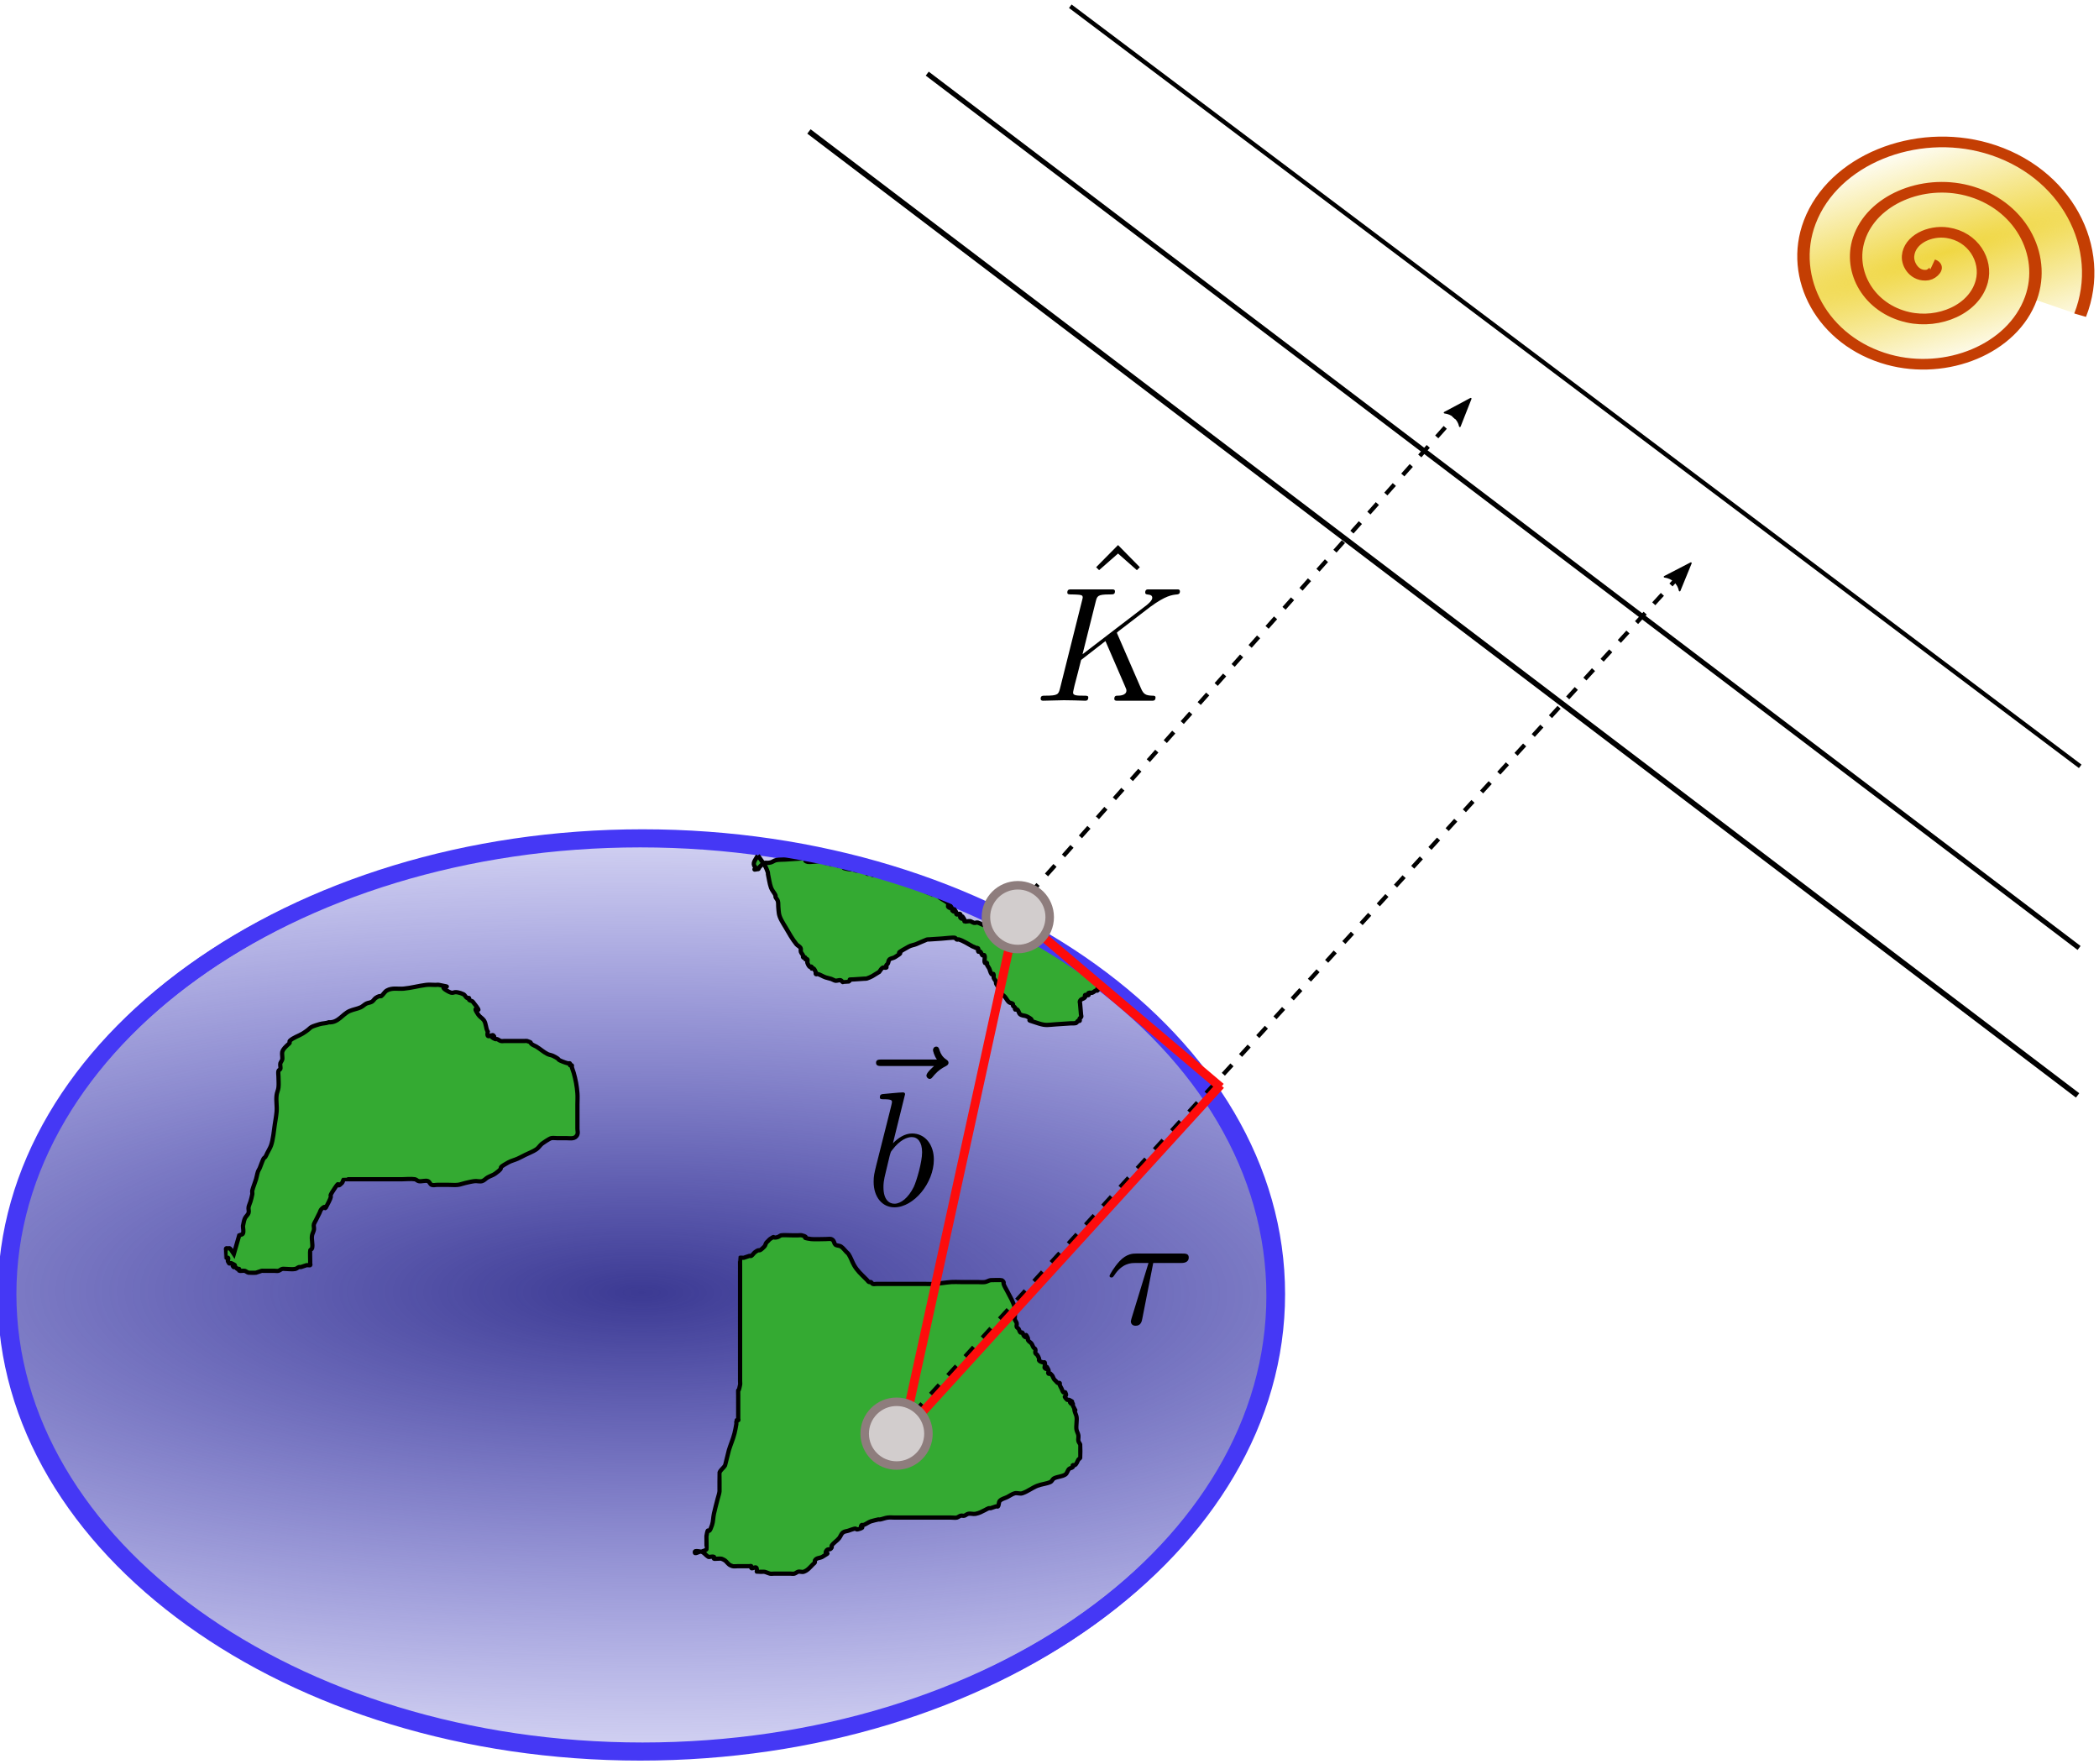 <?xml version="1.0" encoding="UTF-8" standalone="no"?>
<!-- Created with Inkscape (http://www.inkscape.org/) -->

<svg
   xmlns:osb="http://www.openswatchbook.org/uri/2009/osb"
   xmlns:dc="http://purl.org/dc/elements/1.1/"
   xmlns:cc="http://creativecommons.org/ns#"
   xmlns:rdf="http://www.w3.org/1999/02/22-rdf-syntax-ns#"
   xmlns:svg="http://www.w3.org/2000/svg"
   xmlns="http://www.w3.org/2000/svg"
   xmlns:xlink="http://www.w3.org/1999/xlink"
   xmlns:sodipodi="http://sodipodi.sourceforge.net/DTD/sodipodi-0.dtd"
   xmlns:inkscape="http://www.inkscape.org/namespaces/inkscape"
   id="svg2"
   version="1.1"
   inkscape:version="0.91 r13725"
   xml:space="preserve"
   width="493.75"
   height="415"
   viewBox="0 0 493.75 415"
   sodipodi:docname="vlbi_concept.svg"><sodipodi:namedview
     pagecolor="#ffffff"
     bordercolor="#666666"
     borderopacity="1"
     objecttolerance="10"
     gridtolerance="10"
     guidetolerance="10"
     inkscape:pageopacity="0"
     inkscape:pageshadow="2"
     inkscape:window-width="2560"
     inkscape:window-height="1286"
     id="namedview4"
     showgrid="true"
     inkscape:zoom="6.4338198"
     inkscape:cx="320.41359"
     inkscape:cy="213.71715"
     inkscape:window-x="0"
     inkscape:window-y="24"
     inkscape:window-maximized="1"
     inkscape:current-layer="g12"><inkscape:grid
       id="grid4202"
       type="xygrid" /></sodipodi:namedview><defs
     id="defs6"><linearGradient
       osb:paint="solid"
       id="linearGradient5784"><stop
         id="stop5786"
         offset="0"
         style="stop-color:#34aa32;stop-opacity:1;" /></linearGradient><linearGradient
       id="linearGradient5752"
       inkscape:collect="always"><stop
         id="stop5754"
         offset="0"
         style="stop-color:#3c3a93;stop-opacity:1;" /><stop
         id="stop5756"
         offset="1"
         style="stop-color:#403dd6;stop-opacity:0" /></linearGradient><inkscape:path-effect
       is_visible="true"
       id="path-effect5688"
       effect="spiro" /><inkscape:path-effect
       is_visible="true"
       id="path-effect5684"
       effect="spiro" /><linearGradient
       id="linearGradient5648"
       inkscape:collect="always"><stop
         id="stop5650"
         offset="0"
         style="stop-color:#f0d743;stop-opacity:1;" /><stop
         id="stop5652"
         offset="1"
         style="stop-color:#f0d743;stop-opacity:0;" /></linearGradient><linearGradient
       osb:paint="solid"
       id="linearGradient5638"><stop
         id="stop5640"
         offset="0"
         style="stop-color:#e3c228;stop-opacity:1;" /></linearGradient><clipPath
       id="clipPath46"
       clipPathUnits="userSpaceOnUse"><path
         inkscape:connector-curvature="0"
         id="path48"
         d="m 0,1.512 3950,0 0,3310 -3950,0 L 0,1.512 Z" /></clipPath><radialGradient
       gradientUnits="userSpaceOnUse"
       gradientTransform="matrix(5.924,-2.152,0.234,0.87,-16054.395,6929.521)"
       r="260.088"
       fy="-3074.306"
       fx="3406.29"
       cy="-3074.306"
       cx="3406.29"
       id="radialGradient5656"
       xlink:href="#linearGradient5648"
       inkscape:collect="always" /><radialGradient
       gradientUnits="userSpaceOnUse"
       gradientTransform="matrix(0.304,-0.001,4.0009726e-4,0.093,-77.26,-63.546)"
       r="1209.175"
       fy="1644.708"
       fx="649.16"
       cy="1644.708"
       cx="649.16"
       id="radialGradient5758"
       xlink:href="#linearGradient5752"
       inkscape:collect="always" /><linearGradient
       gradientUnits="userSpaceOnUse"
       y2="677.013"
       x2="2036.942"
       y1="677.013"
       x1="1303.438"
       id="linearGradient5788"
       xlink:href="#linearGradient5784"
       inkscape:collect="always" /></defs><g
     style="display:inline"
     transform="matrix(1.25,0,0,-1.25,0,415)"
     inkscape:label="ink_ext_XXXXXX"
     inkscape:groupmode="layer"
     id="g10"><g
       style="display:inline"
       inkscape:label="sea"
       id="layer2"
       inkscape:groupmode="layer"><path
         inkscape:connector-curvature="0"
         id="path14-6"
         style="fill:url(#radialGradient5758);fill-opacity:1;stroke:#4538f5;stroke-width:3.089;stroke-linecap:butt;stroke-linejoin:miter;stroke-miterlimit:4;stroke-dasharray:none;stroke-opacity:1"
         d="m 239.857,88.153 c 0,-47.457 -53.445,-85.925 -119.375,-85.925 -65.926,0 -119.371,38.468 -119.371,85.925 0,47.457 53.445,85.925 119.371,85.925 65.93,0 119.375,-38.468 119.375,-85.925 z" /></g><g
       style="display:inline"
       inkscape:label="land"
       id="layer1"
       inkscape:groupmode="layer"><path
         inkscape:connector-curvature="0"
         id="path5707"
         d="m 1320,400 c 3.136,1.483 7.209,1.766 9.407,4.449 0.554,0.677 -0.194,23.459 0,24.619 3.986,23.918 2.449,-3.203 10.551,21.102 2.255,6.765 2.023,14.129 3.517,21.102 2.026,9.453 4.689,18.757 7.034,28.136 1.172,4.689 2.983,9.264 3.517,14.068 0.189,1.701 -0.195,34.584 0,35.17 1.854,5.561 7.929,8.825 10.551,14.068 0.056,0.119 6.858,27.549 7.034,28.136 3.196,10.653 7.854,20.863 10.551,31.653 1.45,5.799 2.534,11.688 3.517,17.585 0.234,1.406 -0.281,6.753 0,7.034 0.829,0.829 2.688,-0.829 3.517,0 0.829,0.829 0,2.345 0,3.517 0,3.517 0,7.034 0,10.551 0,10.551 0,21.102 0,31.652 0,23.041 -1.112,-2.044 3.517,21.102 0.46,2.299 0,4.689 0,7.034 0,4.689 0,9.379 0,14.068 0,8.206 0,16.412 0,24.619 0,29.308 0,58.616 0,87.924 0,29.308 0,58.616 0,87.924 0,1.658 -0.159,17.425 0,17.585 0.426,0.426 5.59,-0.361 7.034,0 3.596,0.899 6.954,2.618 10.551,3.517 1.137,0.284 2.542,-0.65 3.517,0 2.759,1.839 4.381,5.044 7.034,7.034 11.101,8.326 4.391,-2.643 17.585,10.551 1.854,1.854 2.063,4.853 3.517,7.034 0.92,1.379 2.345,2.345 3.517,3.517 1.172,1.172 2.138,2.597 3.517,3.517 11.956,7.97 1.886,0.471 14.068,3.517 2.543,0.636 4.491,2.881 7.034,3.517 2.767,0.692 17.444,0 21.102,0 3.517,0 7.034,0 10.551,0 2.345,0 4.759,0.569 7.034,0 18.11,-4.527 -6.427,-3.604 17.585,-7.034 5.027,-0.718 22.079,0 28.136,0 5.911,0 10.445,1.917 14.068,-3.517 1.454,-2.181 1.42,-5.461 3.517,-7.034 2.966,-2.224 7.466,-1.461 10.551,-3.517 4.138,-2.759 7.034,-7.034 10.551,-10.551 1.172,-1.172 2.597,-2.138 3.517,-3.517 4.362,-6.543 6.649,-14.274 10.551,-21.102 5.851,-10.239 12.944,-16.461 21.102,-24.619 1.172,-1.172 2.345,-2.345 3.517,-3.517 1.172,-1.172 2.034,-2.776 3.517,-3.517 1.048,-0.524 2.468,0.524 3.517,0 1.483,-0.742 1.944,-2.993 3.517,-3.517 2.224,-0.742 4.689,0 7.034,0 5.862,0 11.723,0 17.585,0 14.068,0 28.136,0 42.203,0 10.551,0 21.102,0 31.652,0 5.862,0 11.738,-0.418 17.585,0 10.589,0.756 21.064,2.761 31.652,3.517 5.847,0.418 11.723,0 17.585,0 10.551,0 21.102,0 31.653,0 4.689,0 9.426,-0.663 14.068,0 3.67,0.524 6.894,2.908 10.551,3.517 0.98,0.163 20.024,0.538 21.102,0 1.483,-0.742 2.776,-2.034 3.517,-3.517 0.524,-1.049 -0.37,-2.405 0,-3.517 1.658,-4.974 4.689,-9.378 7.034,-14.068 5.016,-10.033 11.844,-20.534 14.068,-31.653 0.782,-3.913 0,-13.003 0,-17.585 0,-1.172 -0.37,-2.405 0,-3.517 0.829,-2.487 2.881,-4.491 3.517,-7.034 0.569,-2.275 -0.742,-4.81 0,-7.034 0.524,-1.573 2.597,-2.137 3.517,-3.517 1.454,-2.181 1.663,-5.18 3.517,-7.034 0.829,-0.829 2.688,0.829 3.517,0 1.854,-1.854 1.663,-5.18 3.517,-7.034 7.277,-7.277 -0.285,11.12 7.034,-3.517 0.524,-1.049 -0.524,-2.468 0,-3.517 1.483,-2.966 5.195,-4.275 7.034,-7.034 1.454,-2.181 2.063,-4.853 3.517,-7.034 0.92,-1.379 2.993,-1.944 3.517,-3.517 0.742,-2.224 -0.742,-4.81 0,-7.034 0.524,-1.573 2.597,-2.137 3.517,-3.517 1.454,-2.181 2.688,-4.547 3.517,-7.034 0.37,-1.112 -0.829,-2.688 0,-3.517 1.854,-1.854 4.547,-2.688 7.034,-3.517 1.112,-0.37 2.993,1.049 3.517,0 1.048,-2.097 0,-4.689 0,-7.034 0,-1.172 -0.829,-2.688 0,-3.517 7.277,-7.277 -0.285,11.12 7.034,-3.517 1.048,-2.097 -1.658,-5.376 0,-7.034 0.829,-0.829 2.345,0 3.517,0 1.172,-1.172 2.597,-2.138 3.517,-3.517 1.454,-2.181 2.063,-4.853 3.517,-7.034 0.92,-1.379 2.345,-2.345 3.517,-3.517 1.172,-1.172 2.034,-2.776 3.517,-3.517 1.049,-0.524 2.688,0.829 3.517,0 0.829,-0.829 -0.37,-2.405 0,-3.517 0.829,-2.487 2.345,-4.689 3.517,-7.034 1.172,-2.345 1.663,-5.18 3.517,-7.034 0.829,-0.829 2.993,1.049 3.517,0 5.572,-11.144 -7.278,-3.273 3.517,-14.068 0.829,-0.829 2.468,0.524 3.517,0 14.637,-7.318 -3.76,0.242 3.517,-7.034 0.829,-0.829 2.688,0.829 3.517,0 0.829,-0.829 -0.37,-2.405 0,-3.517 10.904,-21.808 0.448,1.726 3.517,-10.551 0.899,-3.596 2.79,-6.916 3.517,-10.551 1.302,-6.513 -1.302,-18.106 0,-24.619 0.727,-3.635 2.908,-6.894 3.517,-10.551 0.578,-3.469 -0.69,-7.102 0,-10.551 0.514,-2.57 2.688,-4.547 3.517,-7.034 0.104,-0.313 0.266,-23.82 0,-24.619 -0.524,-1.573 -2.597,-2.138 -3.517,-3.517 -2.142,-3.213 -3.002,-8.535 -7.034,-10.551 -1.049,-0.524 -2.688,0.829 -3.517,0 -0.829,-0.829 0.829,-2.688 0,-3.517 -1.854,-1.854 -5.18,-1.663 -7.034,-3.517 -2.989,-2.989 -3.45,-8.311 -7.034,-10.551 -6.287,-3.93 -14.47,-3.718 -21.102,-7.034 -2.966,-1.483 -4.004,-5.687 -7.034,-7.034 -7.799,-3.466 -16.694,-3.864 -24.619,-7.034 -9.736,-3.894 -18.188,-10.752 -28.136,-14.068 -4.449,-1.483 -9.519,1.137 -14.068,0 -5.086,-1.272 -9.379,-4.689 -14.068,-7.034 -4.689,-2.345 -10.361,-3.327 -14.068,-7.034 -2.621,-2.621 -1.461,-7.466 -3.517,-10.551 -0.65,-0.975 -2.38,0.284 -3.517,0 -3.596,-0.899 -6.954,-2.618 -10.551,-3.517 -1.137,-0.284 -2.405,0.37 -3.517,0 -2.487,-0.829 -4.689,-2.345 -7.034,-3.517 -6.252,-3.126 -10.342,-5.585 -17.585,-7.034 -4.598,-0.92 -9.518,1.137 -14.068,0 -2.543,-0.636 -4.547,-2.688 -7.034,-3.517 -2.224,-0.742 -4.81,0.742 -7.034,0 -2.487,-0.829 -4.547,-2.688 -7.034,-3.517 -1.984,-0.662 -8.24,0 -10.551,0 -9.379,0 -18.757,0 -28.136,0 -21.102,0 -42.203,0 -63.305,0 -4.689,0 -9.379,0 -14.068,0 -4.689,0 -9.415,0.582 -14.068,0 -4.796,-0.599 -9.328,-2.569 -14.068,-3.517 -1.149,-0.23 -2.345,0 -3.517,0 -4.689,-1.172 -9.482,-1.988 -14.068,-3.517 -4.974,-1.658 -9.094,-5.376 -14.068,-7.034 -1.112,-0.37 -2.688,0.829 -3.517,0 -4.689,-4.689 7.461,-3.375 -3.517,-7.034 -10.551,-3.517 -3.517,1.758 -10.551,0 -3.596,-0.899 -7.034,-2.345 -10.551,-3.517 -3.517,-1.172 -7.656,-1.201 -10.551,-3.517 -3.301,-2.64 -4.394,-7.25 -7.034,-10.551 -4.143,-5.178 -10.389,-8.55 -14.068,-14.068 -0.65,-0.975 0.524,-2.468 0,-3.517 -3.237,-6.475 -7.314,-0.559 -10.551,-7.034 -4.086,-8.173 12.387,1.101 -7.034,-10.551 -4.629,-2.777 -11.281,-1.461 -14.068,-7.034 -0.524,-1.049 0.524,-2.468 0,-3.517 -0.742,-1.483 -2.345,-2.345 -3.517,-3.517 -5.512,-5.512 -9.935,-11.518 -17.585,-14.068 -3.165,-1.055 -7.386,1.055 -10.551,0 -2.487,-0.829 -4.491,-2.881 -7.034,-3.517 -2.275,-0.569 -4.689,0 -7.034,0 -7.034,0 -14.068,0 -21.102,0 -3.517,0 -7.034,0 -10.551,0 -2.345,0 -4.759,-0.569 -7.034,0 -3.596,0.899 -6.916,2.79 -10.551,3.517 -1.362,0.273 -13.489,-0.289 -14.068,0 -1.049,0.524 0.829,2.688 0,3.517 -0.218,9.903 -7.929,0.896 -10.551,3.517 -0.829,0.829 0.829,2.688 0,3.517 -0.829,0.829 -2.345,0 -3.517,0 -1.172,0 -2.345,0 -3.517,0 -5.862,0 -11.723,0 -17.585,0 -2.311,0 -8.567,-0.662 -10.551,0 -6.388,2.129 -6.527,3.01 -10.551,7.034 -1.172,1.172 -2.137,2.597 -3.517,3.517 -2.181,1.454 -4.547,2.688 -7.034,3.517 -1.939,0.646 -13.316,-0.752 -14.068,0 -0.829,0.829 1.048,2.993 0,3.517 -2.097,1.049 -4.689,0 -7.034,0 -1.172,0 -2.505,-0.592 -3.517,0 -4.635,2.712 -7.76,8.143 -12.924,9.619 -3.839,1.097 -7.715,-2.902 -11.695,-2.585 -1.169,0.093 -1.145,3.264 0,3.517 3.818,0.844 7.797,-0.622 11.695,-0.932"
         style="fill:url(#linearGradient5788);fill-opacity:1.0;fill-rule:nonzero;stroke:#000000;stroke-width:8px;stroke-linecap:butt;stroke-linejoin:miter;stroke-opacity:1"
         transform="scale(0.1,0.1)" /><path
         inkscape:connector-curvature="0"
         id="path5790"
         d="m 44,96 c 0.339,1.177 0.678,2.353 1.017,3.53 0.234,0.117 0.606,0.108 0.703,0.352 0.174,0.435 0,0.938 0,1.407 0.117,0.469 0.161,0.963 0.352,1.407 0.167,0.389 0.57,0.654 0.703,1.055 0.111,0.334 -0.058,0.708 0,1.055 0.061,0.366 0.25,0.699 0.352,1.055 0.133,0.465 0.272,0.93 0.352,1.407 0.039,0.231 -0.057,0.476 0,0.703 0.18,0.719 0.49,1.4 0.703,2.11 0.139,0.463 0.199,0.948 0.352,1.407 0.083,0.249 0.248,0.462 0.352,0.703 0.249,0.58 0.421,1.194 0.703,1.758 0.074,0.148 0.26,0.214 0.352,0.352 0.145,0.218 0.234,0.469 0.352,0.703 0.234,0.469 0.519,0.916 0.703,1.407 0.383,1.02 0.575,2.97 0.703,3.869 0.117,0.821 0.277,1.636 0.352,2.462 0.106,1.161 -0.132,1.978 0,3.165 0.053,0.48 0.292,0.927 0.352,1.407 0.087,0.698 0,1.407 0,2.11 0,0.352 -0.085,0.714 0,1.055 0.04,0.161 0.278,0.203 0.352,0.352 0.104,0.208 -0.081,0.813 0,1.055 0.083,0.249 0.269,0.455 0.352,0.703 0.1,0.301 -0.078,1.097 0,1.407 0.157,0.628 0.628,0.98 1.055,1.407 0.117,0.117 0.278,0.203 0.352,0.352 0.052,0.105 -0.083,0.269 0,0.352 0.645,0.645 1.726,0.947 2.462,1.407 1.989,1.243 0.779,1.043 3.165,1.758 0.573,0.172 1.201,0.137 1.758,0.352 1.74,-0.112 2.526,1.514 3.869,2.11 0.678,0.301 1.433,0.402 2.11,0.703 0.386,0.172 0.677,0.514 1.055,0.703 0.332,0.166 0.737,0.161 1.055,0.352 0.284,0.171 0.438,0.504 0.703,0.703 0.21,0.157 0.455,0.269 0.703,0.352 0.111,0.037 0.258,-0.07 0.352,0 0.398,0.298 0.623,0.808 1.055,1.055 1.004,0.574 2.102,0.255 3.165,0.352 1.42,0.129 2.805,0.526 4.22,0.703 0.582,0.073 1.172,0 1.758,0 0.234,0 0.473,0.046 0.703,0 3.431,-0.686 -0.615,0.158 1.407,-1.055 1.428,-0.857 1.024,-0.134 2.11,-0.352 0.364,-0.073 0.724,-0.186 1.055,-0.352 0.297,-0.148 0.407,-0.555 0.703,-0.703 0.105,-0.052 0.269,0.083 0.352,0 0.083,-0.083 -0.083,-0.269 0,-0.352 0.185,-0.185 0.54,-0.147 0.703,-0.352 2.653,-3.316 -0.724,0.206 1.055,-2.462 0.276,-0.414 0.779,-0.641 1.055,-1.055 0.411,-0.617 0.322,-1.474 0.703,-2.11 -0.301,-1.632 0.756,-0.405 1.055,-0.703 0.728,-0.728 -1.112,0.029 0.352,-0.703 0.105,-0.052 0.24,0.037 0.352,0 0.249,-0.083 0.449,-0.288 0.703,-0.352 0.227,-0.057 0.469,0 0.703,0 0.234,0 0.469,0 0.703,0 0.821,0 1.641,0 2.462,0 0.234,0 0.469,0 0.703,0 0.117,0 0.24,0.037 0.352,0 1.275,-0.425 0.25,-0.167 1.055,-0.703 0.218,-0.145 0.479,-0.217 0.703,-0.352 0.725,-0.435 1.354,-1.029 2.11,-1.407 0.332,-0.166 0.724,-0.186 1.055,-0.352 1.651,-0.826 0.442,-0.529 1.758,-1.055 0.344,-0.138 0.695,-0.262 1.055,-0.352 0.114,-0.028 0.269,0.083 0.352,0 0.083,-0.083 -0.083,-0.269 0,-0.352 0.083,-0.083 0.269,0.083 0.352,0 0.083,-0.083 -0.029,-0.238 0,-0.352 0.09,-0.36 0.25,-0.699 0.352,-1.055 0.369,-1.291 0.599,-2.505 0.703,-3.869 0.054,-0.701 0,-1.407 0,-2.11 0,-1.172 0,-2.345 0,-3.517 0,-0.352 0,-0.703 0,-1.055 0,-0.352 0.131,-0.729 0,-1.055 -0.384,-0.961 -1.33,-0.703 -2.11,-0.703 -0.586,0 -1.172,0 -1.758,0 -0.352,0 -0.71,0.069 -1.055,0 -0.361,-0.072 -1.646,-0.962 -1.758,-1.055 -0.382,-0.318 -0.641,-0.779 -1.055,-1.055 -0.654,-0.436 -1.407,-0.703 -2.11,-1.055 -0.469,-0.234 -0.928,-0.49 -1.407,-0.703 -0.577,-0.256 -1.207,-0.397 -1.758,-0.703 -2.711,-1.506 -0.223,-0.511 -2.462,-2.11 -0.427,-0.305 -0.952,-0.443 -1.407,-0.703 -0.367,-0.21 -0.649,-0.587 -1.055,-0.703 -0.451,-0.129 -0.941,0.052 -1.407,0 -0.594,-0.066 -1.175,-0.222 -1.758,-0.352 -0.472,-0.105 -0.926,-0.298 -1.407,-0.352 -0.583,-0.065 -1.172,0 -1.758,0 -0.703,0 -1.407,0 -2.11,0 -0.352,0 -0.729,-0.131 -1.055,0 -0.308,0.123 -0.396,0.58 -0.703,0.703 -0.488,0.195 -1.237,-0.13 -1.758,0 -0.254,0.064 -0.444,0.315 -0.703,0.352 -0.812,0.116 -1.641,0 -2.462,0 -3.048,0 -6.096,0 -9.144,0 -0.166,0 -1.743,0.016 -1.758,0 -0.185,-0.185 -0.166,-0.518 -0.352,-0.703 -1.297,-1.297 -0.142,0.842 -1.407,-1.055 -1.464,-2.196 -0.117,-0.586 -1.055,-2.462 -1.296,-2.593 -0.048,-0.048 -1.407,-1.407 -0.185,-0.185 -0.234,-0.469 -0.352,-0.703 -0.234,-0.469 -0.469,-0.938 -0.703,-1.407 -0.117,-0.234 -0.269,-0.455 -0.352,-0.703 -0.111,-0.334 0.069,-0.71 0,-1.055 -0.073,-0.364 -0.279,-0.692 -0.352,-1.055 -0.157,-0.785 0.194,-1.686 0,-2.462 -0.04,-0.161 -0.278,-0.203 -0.352,-0.352 -0.045,-0.091 0,-1.861 0,-2.11 0,-0.117 0,-0.234 0,-0.352 0,-0.117 0.083,-0.269 0,-0.352 -0.043,-0.043 -0.559,0.036 -0.703,0 -0.36,-0.09 -0.695,-0.262 -1.055,-0.352 -0.114,-0.028 -0.24,0.037 -0.352,0 -0.249,-0.083 -0.446,-0.3 -0.703,-0.352 -0.575,-0.115 -1.172,0 -1.758,0 -0.234,0 -0.476,0.057 -0.703,0 -0.254,-0.064 -0.449,-0.288 -0.703,-0.352 -0.227,-0.057 -0.469,0 -0.703,0 -0.469,0 -0.938,0 -1.407,0 -0.234,0 -0.469,0 -0.703,0 -0.117,0 -0.238,0.028 -0.352,0 -0.36,-0.09 -0.695,-0.262 -1.055,-0.352 -0.148,-0.037 -1.393,-0.003 -1.407,0 -0.254,0.064 -0.455,0.269 -0.703,0.352 -0.137,0.046 -1.001,-0.055 -1.055,0 -0.083,0.083 0.083,0.269 0,0.352 -0.083,0.083 -0.247,-0.052 -0.352,0 -0.148,0.074 -0.203,0.278 -0.352,0.352 -0.105,0.052 -0.269,-0.083 -0.352,0 -0.728,0.728 1.112,-0.028 -0.352,0.703 -0.485,0.243 -0.315,-0.426 -0.703,0.352 -0.105,0.21 0.166,0.538 0,0.703 -0.083,0.083 -0.269,-0.083 -0.352,0 -0.014,0.014 0,1.278 0,1.407 0,0.117 -0.083,0.269 0,0.352 0.083,0.083 0.234,0 0.352,0 0.117,0 0.268,0.082 0.352,0 C 43.568,96.765 43.753,96.356 44,96 Z"
         style="fill:#34aa32;fill-rule:evenodd;stroke:#000000;stroke-width:0.8px;stroke-linecap:butt;stroke-linejoin:miter;stroke-opacity:1;fill-opacity:1" /><path
         inkscape:connector-curvature="0"
         id="path5792"
         d="m 142.618,171.026 c 0.969,-1.434 1.41,-1.783 1.877,-3.189 0.038,-0.116 0.021,-0.242 0.032,-0.364 0.19,-0.841 0.281,-1.71 0.57,-2.522 0.182,-0.514 0.588,-0.918 0.825,-1.408 0.053,-0.11 -0.015,-0.251 0.032,-0.364 0.105,-0.252 0.327,-0.445 0.413,-0.704 0.115,-0.347 0.063,-0.727 0.094,-1.091 0.095,-1.1 0.051,-1.51 0.57,-2.522 0.248,-0.485 0.55,-0.939 0.825,-1.408 0.654,-1.116 1.207,-2.14 2.031,-3.157 0.216,-0.266 0.588,-0.384 0.762,-0.681 0.123,-0.21 -0.014,-0.496 0.063,-0.727 0.086,-0.259 0.308,-0.452 0.413,-0.704 0.047,-0.113 -0.058,-0.283 0.032,-0.364 0.09,-0.08 0.26,0.103 0.35,0.023 0.09,-0.08 -0.058,-0.283 0.032,-0.364 0.09,-0.08 0.26,0.103 0.35,0.023 0.18,-0.161 -0.031,-0.502 0.063,-0.727 0.105,-0.252 0.212,-0.525 0.413,-0.704 0.09,-0.08 0.26,0.103 0.35,0.023 0.09,-0.08 -0.058,-0.283 0.032,-0.364 0.09,-0.08 0.26,0.103 0.35,0.023 0.201,-0.179 0.308,-0.452 0.413,-0.704 0.047,-0.113 -0.058,-0.283 0.032,-0.364 0.09,-0.08 0.236,0.054 0.35,0.023 0.509,-0.139 0.96,-0.465 1.461,-0.635 0.355,-0.12 0.726,-0.174 1.08,-0.294 0.251,-0.085 0.476,-0.248 0.731,-0.317 0.324,-0.088 0.725,0.158 1.049,0.07 0.161,-0.044 0.227,-0.274 0.381,-0.34 0.019,-0.008 1.031,0.059 1.049,0.07 0.983,0.603 -0.574,0.328 1.017,0.433 0.466,0.031 0.932,0.062 1.399,0.093 0.233,0.015 0.466,0.031 0.699,0.046 0.117,0.007 0.239,-0.014 0.35,0.023 0.349,0.117 0.692,0.26 1.017,0.433 0.445,0.273 0.89,0.547 1.336,0.82 0.212,0.258 0.355,0.601 0.636,0.774 0.199,0.122 0.5,-0.076 0.699,0.046 0.1,0.061 -0.074,0.252 -0.032,0.364 0.06,0.158 0.239,0.238 0.318,0.387 0.125,0.235 0.092,0.574 0.287,0.75 0.275,0.249 0.703,0.24 1.017,0.433 2.68,1.645 -1.236,-0.13 2.64,2.003 0.422,0.232 0.919,0.282 1.367,0.456 0.687,0.267 1.344,0.609 2.035,0.866 0.109,0.041 0.233,0.015 0.35,0.023 0.233,0.015 0.466,0.031 0.699,0.046 0.583,0.039 1.165,0.077 1.748,0.116 0.464,0.031 2.129,0.222 2.447,0.162 0.163,-0.031 0.227,-0.274 0.381,-0.34 0.109,-0.047 0.236,0.054 0.35,0.023 0.835,-0.227 1.833,-0.9 2.573,-1.292 0.236,-0.125 0.501,-0.181 0.731,-0.317 0.69,0.082 0.212,-0.525 0.413,-0.704 0.09,-0.08 0.26,0.103 0.35,0.023 0.201,-0.179 0.212,-0.525 0.413,-0.704 0.09,-0.08 0.288,0.128 0.35,0.023 0.246,-0.42 -0.12,-1.035 0.126,-1.454 0.061,-0.105 0.26,0.103 0.35,0.023 0.09,-0.08 -0.015,-0.251 0.032,-0.364 0.105,-0.252 0.294,-0.459 0.413,-0.704 0.168,-0.347 0.212,-0.762 0.444,-1.068 0.073,-0.097 0.288,0.128 0.35,0.023 0.123,-0.21 -0.014,-0.496 0.063,-0.727 0.086,-0.259 0.308,-0.452 0.413,-0.704 0.047,-0.113 -0.015,-0.251 0.032,-0.364 0.105,-0.252 0.294,-0.459 0.413,-0.704 0.168,-0.347 0.226,-0.752 0.444,-1.068 0.195,-0.283 0.533,-0.427 0.762,-0.681 0.292,-0.324 0.47,-0.755 0.794,-1.045 0.201,-0.179 0.53,-0.138 0.731,-0.317 0.09,-0.08 -0.03,-0.259 0.032,-0.364 0.087,-0.148 0.294,-0.192 0.381,-0.34 0.061,-0.105 -0.058,-0.283 0.032,-0.364 0.09,-0.08 0.26,0.103 0.35,0.023 0.464,-0.415 0.234,-0.802 0.794,-1.045 0.344,-0.15 0.747,-0.118 1.08,-0.294 2.499,-1.323 -1.657,-0.1 2.224,-1.316 1.353,-0.424 1.743,-0.25 3.178,-0.155 0.583,0.039 1.165,0.077 1.748,0.116 0.35,0.023 0.699,0.046 1.049,0.07 0.35,0.023 0.717,-0.041 1.049,0.07 0.156,0.052 0.177,0.3 0.318,0.387 0.1,0.061 0.275,-0.068 0.35,0.023 0.075,0.091 -0.074,0.252 -0.032,0.364 0.06,0.158 0.258,0.229 0.318,0.387 0.043,0.112 -0.021,0.242 -0.032,0.364 -0.011,0.121 -0.021,0.242 -0.032,0.364 -0.052,0.606 -0.105,1.212 -0.157,1.818 -0.011,0.121 -0.074,0.252 -0.032,0.364 0.22,0.575 0.598,0.326 0.986,0.797 0.075,0.091 -0.106,0.272 -0.031,0.364 0.15,0.182 0.549,-0.136 0.699,0.046 0.075,0.091 -0.131,0.303 -0.032,0.364 0.199,0.122 0.478,-0.028 0.699,0.046 0.247,0.083 0.428,0.308 0.668,0.41 0.107,0.046 0.275,-0.068 0.35,0.023 0.075,0.091 -0.106,0.272 -0.032,0.364 0.075,0.091 0.233,0.015 0.35,0.023 0.117,0.007 0.233,0.015 0.35,0.023 0.233,0.015 0.466,0.031 0.699,0.046 0.117,0.007 0.339,0.144 0.35,0.023 0.011,-0.121 -0.466,-0.031 -0.35,-0.023 0.233,0.015 0.466,0.031 0.699,0.046 0.117,0.007 0.339,0.144 0.35,0.023 0.011,-0.121 -0.466,-0.031 -0.35,-0.023 0.233,0.015 0.554,-0.14 0.699,0.046 0.119,0.153 -0.377,0.084 -0.566,0.126 -0.222,0.086 -1.352,0.358 -1.626,0.826 -0.061,0.105 0.03,0.259 -0.032,0.364 -0.248,0.422 -0.896,0.599 -1.143,1.021 -0.061,0.105 0.058,0.283 -0.032,0.364 -0.09,0.08 -0.241,-0.07 -0.35,-0.023 -0.154,0.067 -0.227,0.274 -0.381,0.34 -0.109,0.047 -0.26,-0.103 -0.35,-0.023 -0.09,0.08 0.03,0.259 -0.032,0.364 -0.087,0.148 -0.254,0.227 -0.381,0.34 -0.127,0.114 -0.227,0.274 -0.381,0.34 -0.109,0.047 -0.241,-0.07 -0.35,-0.023 -1.521,0.66 0.376,-3.8e-4 -0.413,0.704 -0.788,0.704 0.128,-1.148 -0.731,0.317 -0.061,0.105 0.058,0.283 -0.032,0.364 -0.09,0.08 -0.241,-0.07 -0.35,-0.023 -0.308,0.134 -0.454,0.547 -0.762,0.681 -0.109,0.047 -0.241,-0.07 -0.35,-0.023 -0.788,0.342 0.026,0.339 -0.762,0.681 -0.109,0.047 -0.241,-0.07 -0.35,-0.023 -0.673,0.292 -0.121,0.752 -0.794,1.045 -0.145,0.063 -0.971,-0.139 -1.049,-0.07 -0.09,0.08 0.058,0.283 -0.032,0.364 -0.18,0.161 -0.481,-0.141 -0.699,-0.046 -0.154,0.067 -0.227,0.274 -0.381,0.34 -0.216,0.094 -0.801,-0.137 -1.049,-0.07 -1.463,0.398 0.007,0.205 -1.493,0.998 -2.992,1.583 -0.143,-0.079 -1.43,0.271 -1.44,0.392 0.041,0.354 -1.811,0.611 -0.233,0.033 -0.471,-0.108 -0.699,-0.046 -0.161,0.044 -0.227,0.274 -0.381,0.34 -0.292,0.127 -0.757,-0.196 -1.049,-0.07 -0.109,0.047 0.058,0.283 -0.032,0.364 -0.09,0.08 -0.241,-0.07 -0.35,-0.023 -0.308,0.134 -0.454,0.547 -0.762,0.681 -0.179,0.078 -1.888,-0.179 -2.098,-0.139 -0.163,0.031 -0.236,0.254 -0.381,0.34 -0.23,0.136 -0.487,0.212 -0.731,0.317 -0.244,0.106 -0.476,0.248 -0.731,0.317 -0.228,0.062 -0.471,-0.108 -0.699,-0.046 -0.255,0.069 -0.476,0.248 -0.731,0.317 -0.14,0.038 -0.99,-0.122 -1.049,-0.07 -0.09,0.08 0.03,0.259 -0.032,0.364 -0.858,1.465 0.058,-0.387 -0.731,0.317 -0.18,0.161 0.117,0.567 -0.063,0.727 -0.18,0.16 -0.52,-0.207 -0.699,-0.046 -0.09,0.08 0.03,0.259 -0.032,0.364 -0.858,1.465 0.058,-0.387 -0.731,0.317 -0.09,0.08 0.03,0.259 -0.031,0.364 -0.858,1.465 0.058,-0.387 -0.731,0.317 -0.18,0.16 0.117,0.567 -0.063,0.727 -0.449,0.401 -1.005,0.65 -1.493,0.998 -0.276,0.197 -0.454,0.547 -0.762,0.681 -0.218,0.095 -0.481,-0.141 -0.699,-0.046 -1.264,1.129 0.344,-0.15 -0.731,0.317 -1.521,0.66 0.376,-3.7e-4 -0.413,0.704 -0.09,0.08 -0.247,-0.084 -0.35,-0.023 -0.581,0.344 -0.908,1.094 -1.524,1.362 -0.218,0.095 -0.468,-0.09 -0.699,-0.046 -0.614,-0.261 -0.701,0.546 -1.112,0.658 -0.228,0.062 -0.466,-0.031 -0.699,-0.046 -0.117,-0.007 -0.241,-0.07 -0.35,-0.023 -1.521,0.66 0.376,-3.6e-4 -0.413,0.704 -3.6e-4,3.3e-4 -1.047,-0.07 -1.049,-0.07 -0.161,0.044 -0.22,0.297 -0.381,0.34 -0.175,0.048 -2.09,-0.138 -2.447,-0.162 -0.233,-0.015 -0.466,-0.031 -0.699,-0.046 -0.117,-0.007 -0.241,-0.07 -0.35,-0.023 -0.154,0.067 -0.227,0.274 -0.381,0.34 -0.218,0.095 -0.52,-0.207 -0.699,-0.046 -0.09,0.08 0.058,0.283 -0.031,0.364 -0.09,0.08 -0.236,-0.054 -0.35,-0.023 -0.255,0.069 -0.476,0.248 -0.731,0.317 -0.324,0.088 -0.725,-0.158 -1.049,-0.07 -2.07,0.899 0.533,-0.101 -1.43,0.271 -1.726,0.327 0.002,0.174 -1.112,0.658 -0.218,0.095 -0.481,-0.141 -0.699,-0.046 -0.154,0.067 -0.227,0.274 -0.381,0.34 -0.145,0.063 -0.971,-0.139 -1.049,-0.07 -0.09,0.08 0.077,0.316 -0.032,0.364 -0.292,0.127 -0.757,-0.196 -1.049,-0.07 -0.154,0.067 -0.227,0.274 -0.381,0.34 -0.109,0.047 -0.233,-0.015 -0.35,-0.023 -0.117,-0.007 -0.233,-0.015 -0.35,-0.023 -0.3,-0.02 -1.887,-0.196 -2.098,-0.139 -1.124,0.306 0.096,0.25 -0.413,0.704 -0.09,0.08 -0.233,-0.015 -0.35,-0.023 -0.117,-0.007 -0.233,-0.015 -0.35,-0.023 -1.049,-0.07 -2.098,-0.139 -3.147,-0.208 -0.583,-0.039 -1.176,-0.002 -1.748,-0.116 -0.362,-0.072 -0.659,-0.346 -1.017,-0.433 -1.085,-0.264 -0.917,0.246 -1.717,-0.479 -0.972,-0.882 -0.215,-0.746 -0.986,-0.797 -0.117,-0.007 -0.339,-0.144 -0.35,-0.023 -0.011,0.121 0.36,-0.098 0.35,0.023 -0.023,0.271 -0.308,0.452 -0.413,0.704 -0.263,0.633 0.408,1.291 0.696,1.897"
         style="fill:#34aa32;fill-opacity:1;fill-rule:evenodd;stroke:#000000;stroke-width:0.813px;stroke-linecap:butt;stroke-linejoin:miter;stroke-opacity:1" /></g><g
       transform="scale(0.1,0.1)"
       id="g12"><path
         inkscape:connector-curvature="0"
         id="path14"
         style="fill:none;fill-opacity:1;stroke:#4538f5;stroke-width:30.889;stroke-linecap:butt;stroke-linejoin:miter;stroke-miterlimit:4;stroke-dasharray:none;stroke-opacity:1"
         d="m 2402.89,884.707 c 0,-474.57 -534.45,-859.25 -1193.75,-859.25 -659.261,0 -1193.71,384.68 -1193.71,859.25 0,474.573 534.449,859.253 1193.71,859.253 659.3,0 1193.75,-384.68 1193.75,-859.253 z" /><path
         inkscape:connector-curvature="0"
         id="path16"
         style="fill:none;stroke:#000000;stroke-width:10.296;stroke-linecap:butt;stroke-linejoin:miter;stroke-miterlimit:4;stroke-dasharray:none;stroke-opacity:1"
         d="M 1522.3,3072.64 3909.73,1258.62" /><path
         inkscape:connector-curvature="0"
         id="path18"
         style="fill:none;stroke:#000000;stroke-width:9.344;stroke-linecap:butt;stroke-linejoin:miter;stroke-miterlimit:4;stroke-dasharray:none;stroke-opacity:1"
         d="M 1744.92,3181.43 3912.5,1536.08" /><path
         inkscape:connector-curvature="0"
         id="path20"
         style="fill:none;stroke:#000000;stroke-width:8.158;stroke-linecap:butt;stroke-linejoin:miter;stroke-miterlimit:4;stroke-dasharray:none;stroke-opacity:1"
         d="M 2014.14,3308.27 3914.65,1877.84" /><g
         style="fill:url(#radialGradient5656);fill-opacity:1;stroke:#c43e03;stroke-opacity:1"
         transform="scale(1.075,-0.925)"
         id="g22"><path
           inkscape:connector-curvature="0"
           id="path24"
           style="fill:url(#radialGradient5656);fill-opacity:1;stroke:#c43e03;stroke-width:21.684;stroke-linecap:butt;stroke-linejoin:miter;stroke-miterlimit:4;stroke-dasharray:none;stroke-opacity:1"
           d="m 3383.21,-3051.24 c 12.94,5.2 -0.61,20.03 -8.61,21.51 -21.72,4.1 -35.77,-19.9 -34.44,-38.7 2.44,-33.63 38,-52.68 68.85,-47.31 45.26,7.81 69.92,56.23 60.25,98.94 -12.9,56.91 -74.57,87.28 -129.1,73.12 -68.58,-17.78 -104.71,-92.89 -86.05,-159.19 22.64,-80.26 111.3,-122.21 189.33,-98.94 91.97,27.43 139.74,129.66 111.87,219.44 -32.21,103.64 -148.02,157.25 -249.54,124.76 -115.36,-36.93 -174.83,-166.42 -137.71,-279.64 41.71,-127.08 184.82,-192.4 309.82,-150.62 138.75,46.4 209.91,203.17 163.49,339.89" /></g><path
         inkscape:connector-curvature="0"
         id="path26"
         style="fill:none;stroke:#000000;stroke-width:8;stroke-linecap:butt;stroke-linejoin:miter;stroke-miterlimit:4;stroke-dasharray:24, 24;stroke-dashoffset:0;stroke-opacity:1"
         d="m 1905.51,1601.82 855.19,959.96" /><path
         inkscape:connector-curvature="0"
         id="path28"
         style="fill:#000000;fill-opacity:1;fill-rule:evenodd;stroke:none"
         d="m 2718.4,2543.42 49.3,26.33 -20.47,-51.99 c -2.93,13.82 -14.61,24.18 -28.83,25.66 z" /><path
         inkscape:connector-curvature="0"
         id="path30"
         style="fill:none;stroke:#000000;stroke-width:3;stroke-linecap:butt;stroke-linejoin:round;stroke-miterlimit:4;stroke-dasharray:none;stroke-opacity:1"
         d="m 2718.4,2543.43 49.3,26.32 -20.47,-51.98 c -2.94,13.82 -14.61,24.17 -28.83,25.66 z" /><path
         inkscape:connector-curvature="0"
         id="path32"
         style="fill:none;stroke:#000000;stroke-width:8;stroke-linecap:butt;stroke-linejoin:miter;stroke-miterlimit:4;stroke-dasharray:24, 24;stroke-dashoffset:0;stroke-opacity:1"
         d="M 1718.95,660.918 3174.92,2252.41" /><path
         inkscape:connector-curvature="0"
         id="path34"
         style="fill:#000000;fill-opacity:1;fill-rule:evenodd;stroke:none"
         d="m 3132.38,2234.59 49.65,25.71 -21.17,-51.72 c -2.77,13.86 -14.3,24.33 -28.48,26.01 z" /><path
         inkscape:connector-curvature="0"
         id="path36"
         style="fill:none;stroke:#000000;stroke-width:3;stroke-linecap:butt;stroke-linejoin:round;stroke-miterlimit:4;stroke-dasharray:none;stroke-opacity:1"
         d="m 3132.38,2234.59 49.65,25.7 -21.17,-51.72 c -2.78,13.88 -14.29,24.34 -28.48,26.02 z" /><path
         inkscape:connector-curvature="0"
         inkscape:original-d="m 2297.4148,1273.9121 c 0,0 0,0 -384.5401,325.642 C 1699.2414,622.62808 1699.2414,622.62808 1699.2414,622.62808"
         inkscape:path-effect="#path-effect5684"
         id="path5682"
         d="m 2297.415,1273.912 -384.54,325.642 -213.633,-976.926"
         style="fill:none;fill-rule:evenodd;stroke:#fd0c0c;stroke-width:16.681;stroke-linecap:butt;stroke-linejoin:miter;stroke-miterlimit:4;stroke-dasharray:none;stroke-opacity:1" /><path
         inkscape:connector-curvature="0"
         inkscape:original-d="m 1702.8404,626.32441 594.3192,651.96979"
         inkscape:path-effect="#path-effect5688"
         id="path5686"
         d="m 1702.84,626.324 594.319,651.97"
         style="fill:none;fill-rule:evenodd;stroke:#fd0c0c;stroke-width:16.412;stroke-linecap:butt;stroke-linejoin:miter;stroke-miterlimit:4;stroke-dasharray:none;stroke-opacity:1" /><circle
         transform="scale(1,-1)"
         r="60"
         cy="-1594.068"
         cx="1915.381"
         id="path5690"
         style="opacity:1;fill:#d2cdcd;fill-opacity:1;stroke:#8e7d7d;stroke-width:16;stroke-miterlimit:4;stroke-dasharray:none;stroke-opacity:1" /><circle
         transform="scale(1,-1)"
         r="60"
         cy="-622.076"
         cx="1687.203"
         id="path5690-3"
         style="opacity:1;fill:#d2cdcd;fill-opacity:1;stroke:#8e7d7d;stroke-width:16;stroke-miterlimit:4;stroke-dasharray:none;stroke-opacity:1" /><g
         id="g5840"
         transform="matrix(10.425,0,0,-10.384,209.242,3346.653)"><g
           word-spacing="normal"
           letter-spacing="normal"
           font-size-adjust="none"
           font-stretch="normal"
           font-weight="normal"
           font-variant="normal"
           font-style="normal"
           stroke-miterlimit="10.433"
           xml:space="preserve"
           transform="matrix(0.593,0,0,-0.593,-103.75,370.312)"
           id="content"
           style="font-style:normal;font-variant:normal;font-weight:normal;font-stretch:normal;letter-spacing:normal;word-spacing:normal;text-anchor:start;fill:none;fill-opacity:1;fill-rule:evenodd;stroke:#000000;stroke-linecap:butt;stroke-linejoin:miter;stroke-miterlimit:10.433;stroke-dasharray:none;stroke-dashoffset:0;stroke-opacity:1"><polygon
             id="polygon5843"
             points="474.78,446.8 475.68,445.9 481.45,450.98 487.18,445.9 488.08,446.8 481.45,453.57 "
             style="fill:#000000;stroke-width:0" /><path
             id="path5845"
             d="m 481.36,426.12 -0.01,0.02 -0.01,0.02 0,0.01 -0.01,0.02 -0.01,0.02 -0.01,0.02 -0.01,0.02 -0.01,0.03 0,0.02 -0.02,0.02 -0.01,0.03 -0.01,0.02 -0.02,0.05 -0.02,0.05 -0.02,0.05 -0.02,0.05 -0.01,0.03 -0.01,0.02 -0.01,0.03 0,0.02 -0.01,0.02 -0.01,0.02 0,0.02 -0.01,0.02 0,0.02 0,0.02 0,0.02 0,0.01 c 0,0.05 0.89,0.75 1.44,1.15 l 8.72,6.72 c 4.68,3.44 6.62,3.64 8.12,3.79 0.4,0.05 0.9,0.1 0.9,0.99 0,0.2 -0.16,0.55 -0.56,0.55 l -9.06,0 c -0.35,0 -0.95,0 -0.95,-0.99 0,-0.35 0.25,-0.5 0.6,-0.55 1.1,-0.1 1.55,-0.35 1.55,-1.05 0,-0.89 -1.5,-2.04 -1.8,-2.29 l -19.43,-14.94 3.99,15.99 c 0.45,1.79 0.55,2.29 4.18,2.29 1.25,0 1.7,0 1.7,0.99 0,0.45 -0.4,0.55 -0.7,0.55 l -12.8,0 c -0.35,0 -1,0 -1,-0.95 0,-0.59 0.45,-0.59 1.45,-0.59 0.65,0 1.54,-0.05 2.14,-0.1 0.79,-0.1 1.1,-0.25 1.1,-0.8 0,-0.2 -0.06,-0.35 -0.2,-0.94 l -6.68,-26.75 c -0.5,-1.95 -0.6,-2.35 -4.53,-2.35 -0.85,0 -1.4,0 -1.4,-0.94 0,-0.6 0.6,-0.6 0.75,-0.6 1.4,0 4.93,0.15 6.32,0.15 1.05,0 2.15,-0.05 3.2,-0.05 1.09,0 2.19,-0.1 3.23,-0.1 0.35,0 1,0 1,1 0,0.54 -0.45,0.54 -1.4,0.54 -1.84,0 -3.23,0 -3.23,0.9 0,0.35 0.29,1.45 0.44,2.19 0.7,2.59 1.35,5.23 2,7.82 l 7.42,5.78 5.78,-13.4 c 0.6,-1.34 0.6,-1.44 0.6,-1.74 0,-1.5 -2.15,-1.55 -2.59,-1.55 -0.55,0 -1.1,0 -1.1,-0.99 0,-0.55 0.6,-0.55 0.7,-0.55 l 10.95,0 c 0.25,0 0.9,0 0.9,1 0,0.54 -0.55,0.54 -0.99,0.54 -2.05,0.05 -2.69,0.5 -3.44,2.25 z"
             inkscape:connector-curvature="0"
             style="fill:#000000;stroke-width:0" /></g></g><g
         id="g5945"
         transform="matrix(10.425,0,0,-10.384,-107.832,2396.673)"><g
           id="g5947"
           transform="matrix(0.593,0,0,-0.593,-103.75,370.312)"
           xml:space="preserve"
           stroke-miterlimit="10.433"
           font-style="normal"
           font-variant="normal"
           font-weight="normal"
           font-stretch="normal"
           font-size-adjust="none"
           letter-spacing="normal"
           word-spacing="normal"
           style="font-style:normal;font-variant:normal;font-weight:normal;font-stretch:normal;letter-spacing:normal;word-spacing:normal;text-anchor:start;fill:none;fill-opacity:1;fill-rule:evenodd;stroke:#000000;stroke-linecap:butt;stroke-linejoin:miter;stroke-miterlimit:10.433;stroke-dasharray:none;stroke-dashoffset:0;stroke-opacity:1"><path
             d="m 476.75,448.64 -0.07,-0.06 -0.07,-0.07 -0.08,-0.07 -0.08,-0.07 -0.09,-0.08 -0.09,-0.08 -0.09,-0.09 -0.09,-0.09 -0.1,-0.09 -0.09,-0.09 -0.2,-0.19 -0.19,-0.19 -0.19,-0.21 -0.09,-0.1 -0.09,-0.1 -0.09,-0.1 -0.08,-0.11 -0.08,-0.1 -0.08,-0.1 -0.07,-0.1 -0.06,-0.1 -0.06,-0.1 -0.05,-0.1 -0.05,-0.1 -0.04,-0.09 -0.03,-0.1 -0.02,-0.09 -0.02,-0.09 0,-0.08 c 0,-0.5 0.5,-1 1,-1 0.44,0 0.69,0.35 0.94,0.65 0.6,0.75 1.74,2.14 3.94,3.24 0.35,0.2 0.84,0.45 0.84,1.05 0,0.49 -0.34,0.74 -0.69,0.99 -1.1,0.75 -1.65,1.64 -2.05,2.84 -0.1,0.45 -0.3,1.1 -0.99,1.1 -0.7,0 -1,-0.65 -1,-1.05 0,-0.25 0.4,-1.84 1.2,-2.89 l -16.79,0 c -0.85,0 -1.74,0 -1.74,-0.99 0,-1 0.89,-1 1.74,-1 z"
             id="path5949"
             inkscape:connector-curvature="0"
             style="fill:#000000;stroke-width:0" /><path
             d="m 467.91,440.02 0,0.01 0,0 0,0.01 0,0.01 -0.01,0.01 0,0.01 0,0.02 0,0.02 0,0.02 -0.01,0.02 0,0.02 -0.01,0.02 -0.01,0.03 -0.01,0.02 -0.01,0.03 -0.01,0.02 -0.01,0.02 -0.02,0.03 -0.02,0.02 -0.02,0.03 -0.02,0.02 -0.01,0.01 -0.02,0.01 -0.01,0.01 -0.01,0.01 -0.02,0.01 -0.01,0.01 -0.02,0.01 -0.02,0.01 -0.01,0.01 -0.02,0.01 -0.02,0.01 -0.02,0 -0.02,0.01 -0.02,0.01 -0.03,0 -0.02,0.01 -0.02,0 -0.03,0.01 -0.02,0 -0.03,0 -0.03,0.01 -0.02,0 -0.03,0 -0.03,0 c -1.15,0 -4.78,-0.4 -6.08,-0.5 -0.4,-0.05 -0.95,-0.1 -0.95,-1 0,-0.59 0.45,-0.59 1.2,-0.59 2.39,0 2.49,-0.35 2.49,-0.85 0,-0.35 -0.45,-2.04 -0.7,-3.09 l -4.08,-16.24 c -0.6,-2.49 -0.8,-3.28 -0.8,-5.03 0,-4.73 2.64,-7.82 6.33,-7.82 l 0,1.1 c -1.7,0 -3.34,1.34 -3.34,5.03 0,0.95 0,1.89 0.8,5.03 l 1.09,4.58 c 0.3,1.1 0.3,1.2 0.75,1.75 2.44,3.24 4.68,3.98 5.98,3.98 1.79,0 3.14,-1.49 3.14,-4.68 0,-2.94 -1.65,-8.67 -2.54,-10.56 -1.65,-3.34 -3.94,-5.13 -5.88,-5.13 l 0,-1.1 c 5.88,0 12,7.43 12,14.6 0,4.53 -2.64,7.97 -6.62,7.97 -2.29,0 -4.34,-1.45 -5.83,-2.99 z"
             id="path5951"
             inkscape:connector-curvature="0"
             style="fill:#000000;stroke-width:0" /></g></g><g
         id="g6059"
         transform="matrix(10.425,0,0,-10.384,342.289,2174.099)"><g
           word-spacing="normal"
           letter-spacing="normal"
           font-size-adjust="none"
           font-stretch="normal"
           font-weight="normal"
           font-variant="normal"
           font-style="normal"
           stroke-miterlimit="10.433"
           xml:space="preserve"
           transform="matrix(0.593,0,0,-0.593,-103.75,370.312)"
           id="g6061"
           style="font-style:normal;font-variant:normal;font-weight:normal;font-stretch:normal;letter-spacing:normal;word-spacing:normal;text-anchor:start;fill:none;fill-opacity:1;fill-rule:evenodd;stroke:#000000;stroke-linecap:butt;stroke-linejoin:miter;stroke-miterlimit:10.433;stroke-dasharray:none;stroke-dashoffset:0;stroke-opacity:1"><path
             id="path6063"
             d="m 470.64,424.58 8.38,0 c 0.64,0 2.43,0 2.43,1.69 0,1.2 -1.04,1.2 -1.99,1.2 l -13.94,0 c -1,0 -2.95,0 -5.14,-2.34 -1.64,-1.79 -3.04,-4.18 -3.04,-4.49 0,-0.05 0,-0.49 0.6,-0.49 0.4,0 0.5,0.2 0.8,0.6 2.44,3.83 5.28,3.83 6.33,3.83 l 4.13,0 -4.88,-15.99 c -0.2,-0.6 -0.5,-1.64 -0.5,-1.84 0,-0.55 0.35,-1.35 1.45,-1.35 1.64,0 1.89,1.4 2.04,2.14 z"
             inkscape:connector-curvature="0"
             style="fill:#000000;stroke-width:0" /></g></g></g></g></svg>